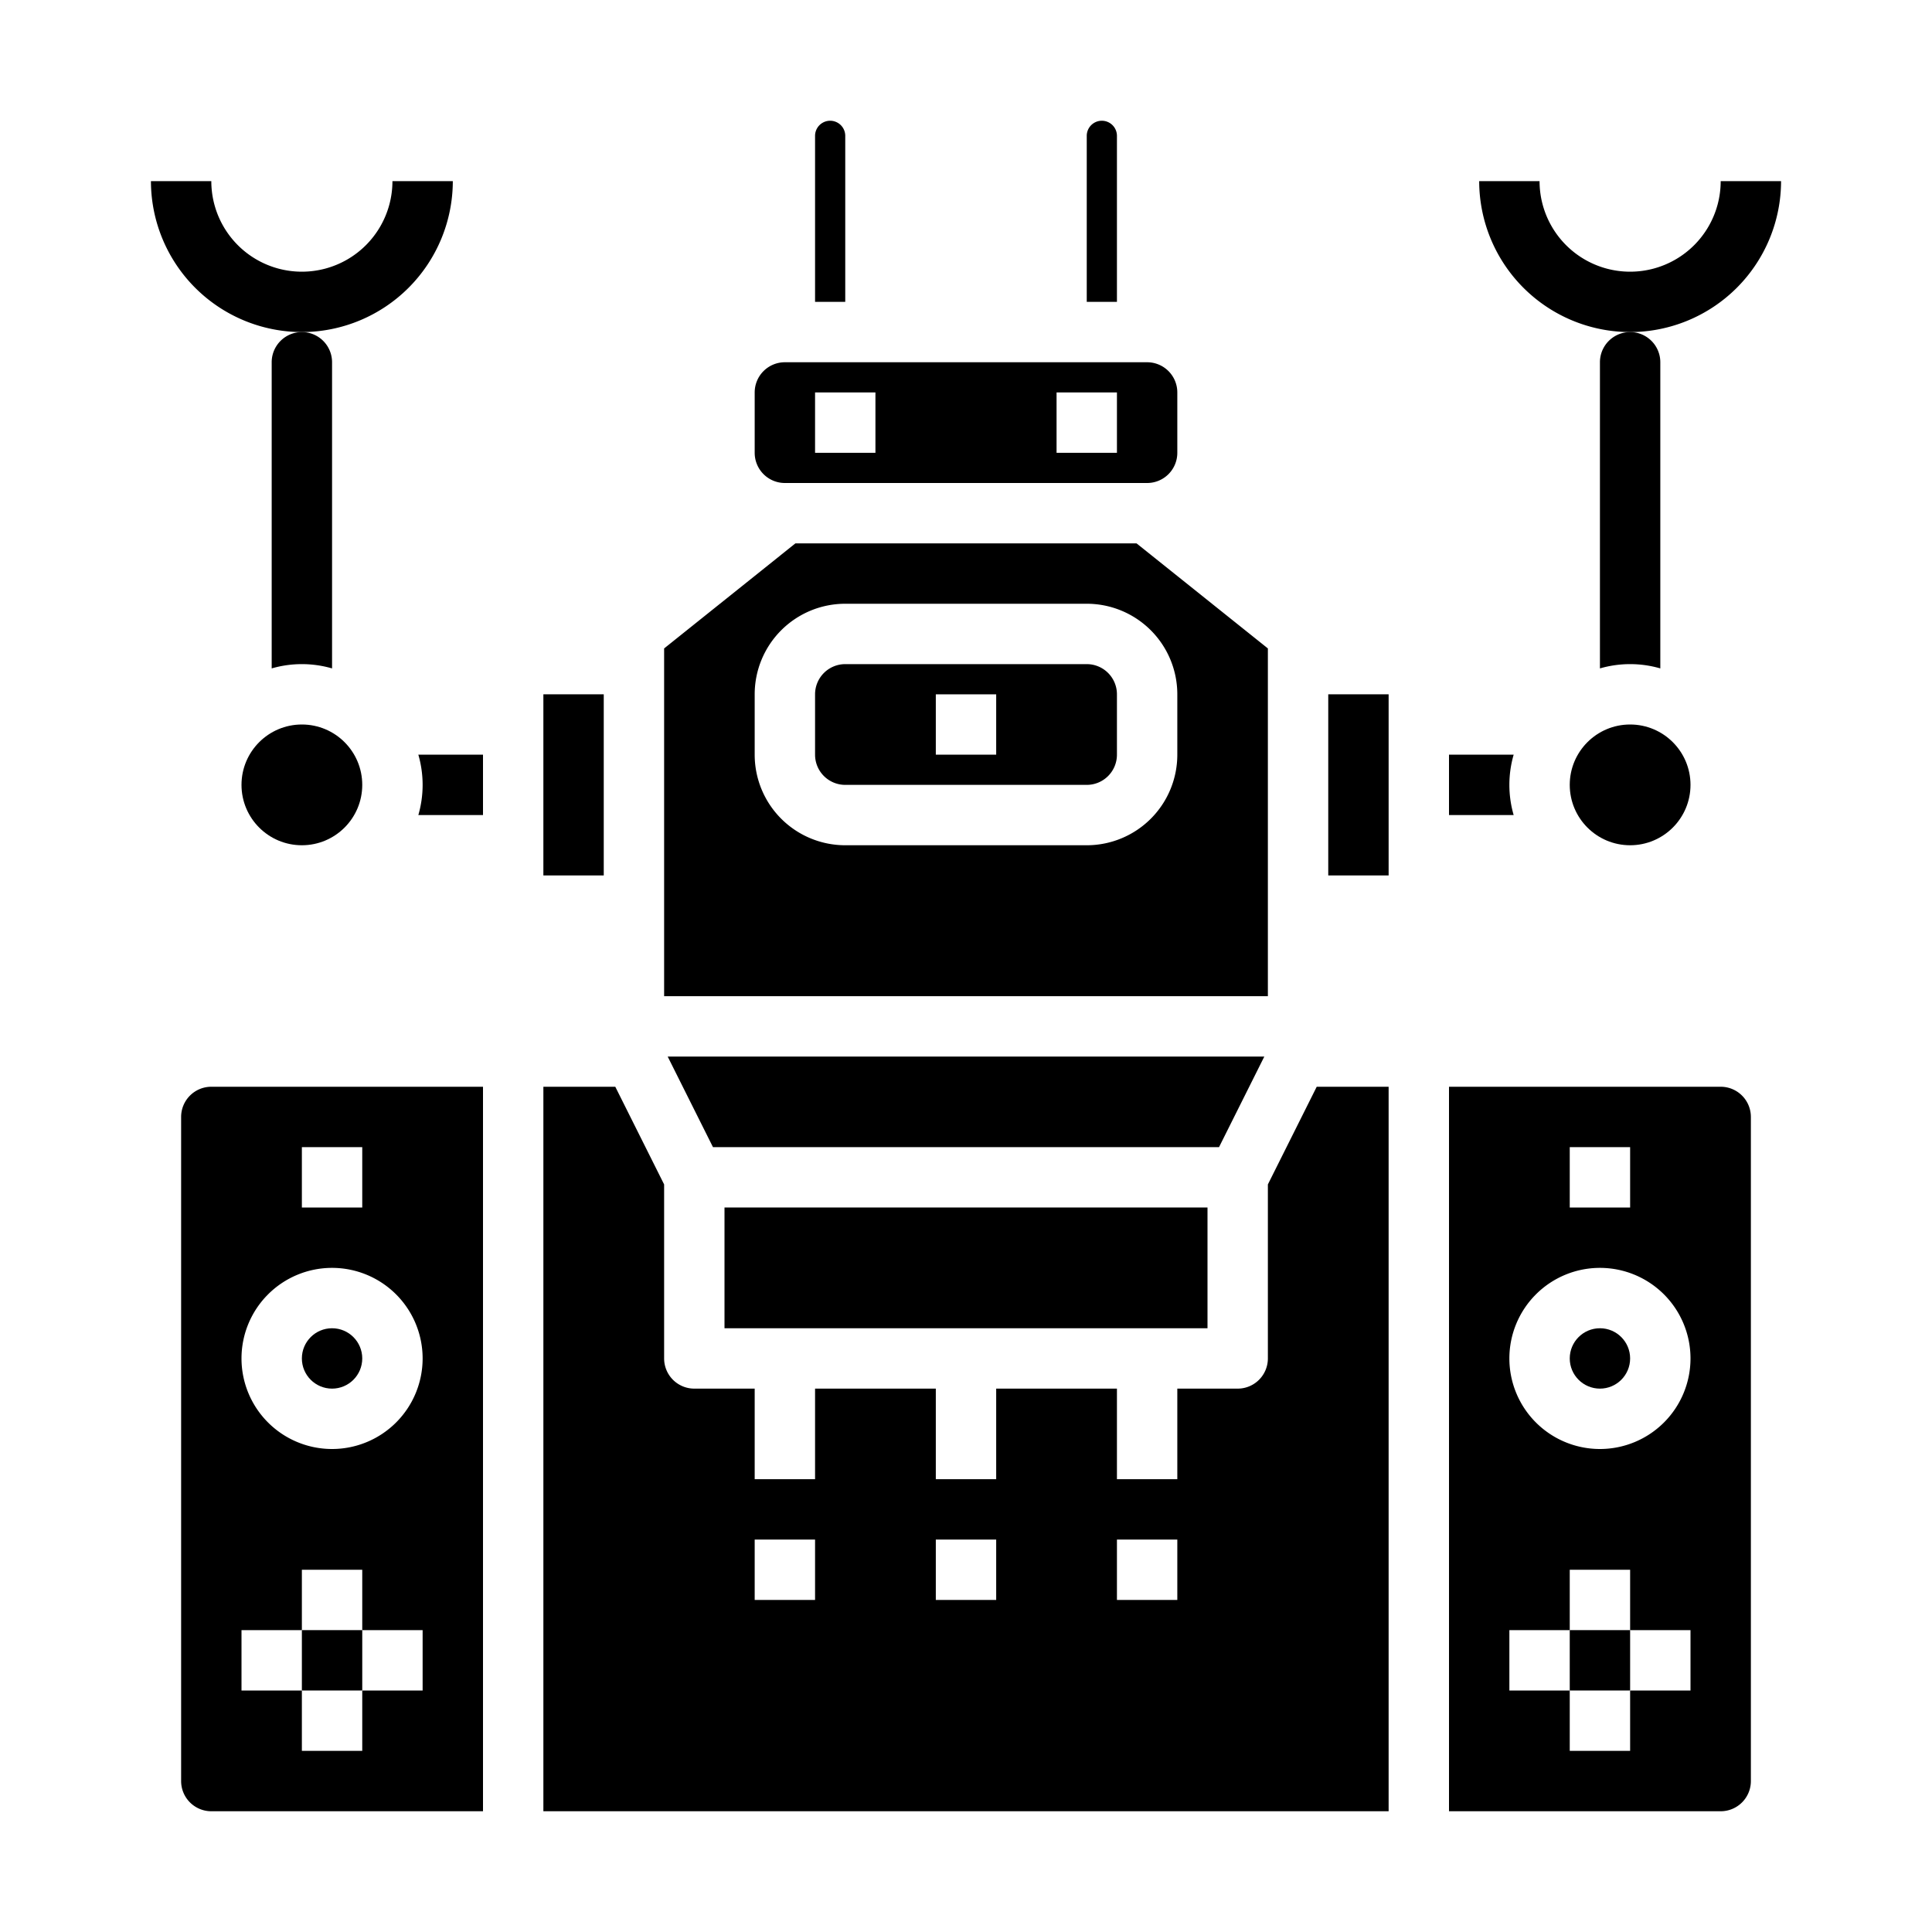 <svg xmlns="http://www.w3.org/2000/svg" viewBox="0 0 64 64" x="0px" y="0px"><g data-name="Robot Controller"><rect x="44" y="23" width="2" height="6"></rect><path d="M42,39.236V45a1,1,0,0,1-1,1H39v3H37V46H33v3H31V46H27v3H25V46H23a1,1,0,0,1-1-1V39.236L20.382,36H18V60H46V36H43.618ZM27,53H25V51h2Zm6,0H31V51h2Zm6,0H37V51h2Z"></path><path d="M53,22.142a3.592,3.592,0,0,1,2,0V12a1,1,0,0,0-2,0Z"></path><polygon points="41.882 35 22.118 35 23.618 38 40.382 38 41.882 35"></polygon><rect x="24" y="40" width="16" height="4"></rect><path d="M27,10h1V4.5a.5.5,0,0,0-1,0Z"></path><path d="M36,22H28a1,1,0,0,0-1,1v2a1,1,0,0,0,1,1h8a1,1,0,0,0,1-1V23A1,1,0,0,0,36,22Zm-3,3H31V23h2Z"></path><path d="M48,25v2h2.142a3.592,3.592,0,0,1,0-2Z"></path><path d="M7,60h9V36H7a1,1,0,0,0-1,1V59A1,1,0,0,0,7,60Zm3-22h2v2H10Zm1,4a3,3,0,1,1-3,3A3,3,0,0,1,11,42ZM8,54h2V52h2v2h2v2H12v2H10V56H8Z"></path><path d="M25,13v2a1,1,0,0,0,1,1H38a1,1,0,0,0,1-1V13a1,1,0,0,0-1-1H26A1,1,0,0,0,25,13Zm10,0h2v2H35Zm-8,0h2v2H27Z"></path><path d="M36,10h1V4.5a.5.5,0,0,0-1,0Z"></path><circle cx="54" cy="26" r="2"></circle><rect x="52" y="54" width="2" height="2"></rect><circle cx="10" cy="26" r="2"></circle><path d="M16,27V25H13.858a3.592,3.592,0,0,1,0,2Z"></path><path d="M9,22.142a3.592,3.592,0,0,1,2,0V12a1,1,0,0,0-2,0Z"></path><path d="M58,59V37a1,1,0,0,0-1-1H48V60h9A1,1,0,0,0,58,59ZM52,38h2v2H52Zm4,18H54v2H52V56H50V54h2V52h2v2h2Zm-3-8a3,3,0,1,1,3-3A3,3,0,0,1,53,48Z"></path><circle cx="53" cy="45" r="1"></circle><path d="M42,21.48,37.649,18h-11.3L22,21.48V33H42ZM39,25a3,3,0,0,1-3,3H28a3,3,0,0,1-3-3V23a3,3,0,0,1,3-3h8a3,3,0,0,1,3,3Z"></path><rect x="18" y="23" width="2" height="6"></rect><rect x="10" y="54" width="2" height="2"></rect><circle cx="11" cy="45" r="1"></circle><path d="M54,11a5.006,5.006,0,0,1-5-5h2a3,3,0,0,0,6,0h2A5.006,5.006,0,0,1,54,11Z"></path><path d="M10,11A5.006,5.006,0,0,1,5,6H7a3,3,0,0,0,6,0h2A5.006,5.006,0,0,1,10,11Z"></path></g></svg>